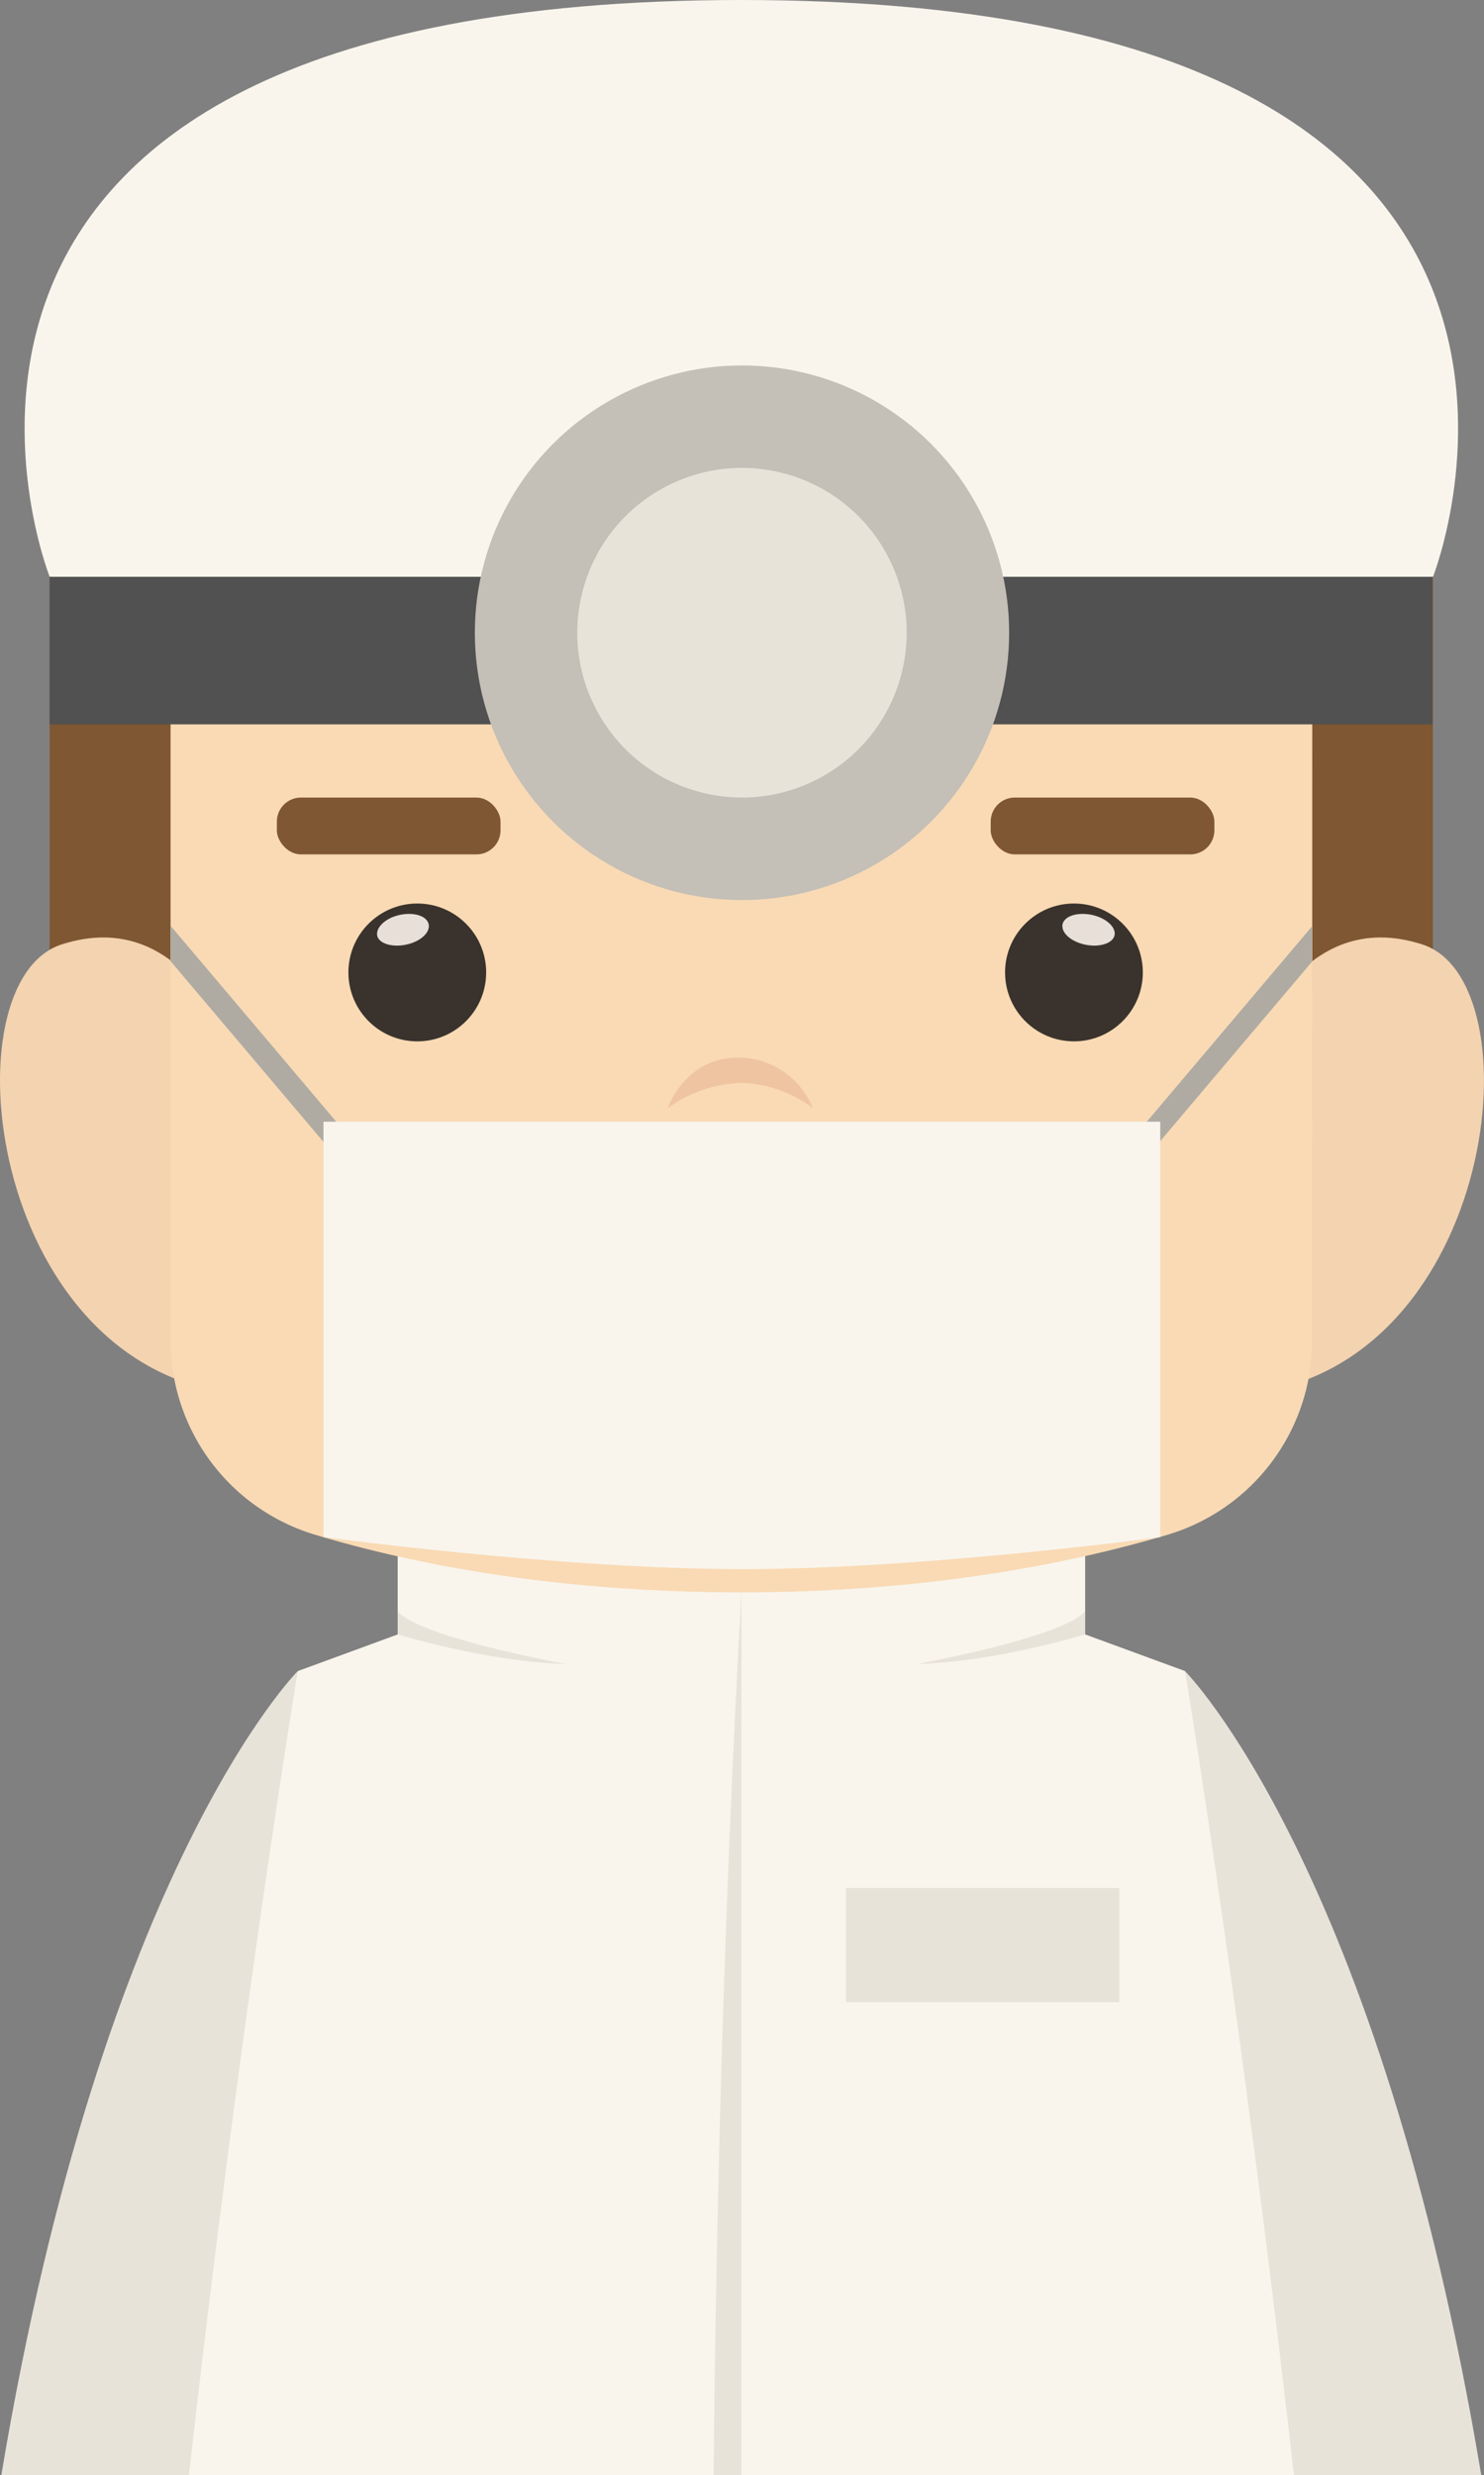 <svg xmlns="http://www.w3.org/2000/svg" viewBox="0 0 155.98 260"><rect x="0" y="0" width="155.98" height="260" fill="#808080" stroke="none"/><defs><style>.cls-1{fill:#e8e3d9;}.cls-2{fill:#f9f5ed;}.cls-3{fill:#7f5732;}.cls-4{fill:#f4d3b0;}.cls-5{fill:#f9dab4;}.cls-6{fill:#efc4a0;}.cls-7{fill:#3a332d;}.cls-8{fill:#e8dfd9;}.cls-9{fill:#afaba3;}.cls-10{fill:#515151;}.cls-11{fill:#c4bfb7;}</style></defs><title>资源 304</title><g id="图层_2" data-name="图层 2"><g id="Layer_1" data-name="Layer 1"><path class="cls-1" d="M22.16,260l9.14-84.46S10.83,196,.14,260Z"/><path class="cls-1" d="M124.55,175.54,133.69,260h22C145,196,124.55,175.54,124.55,175.54Z"/><path class="cls-2" d="M41.8,162.94v8.75l-10.5,3.85s-6,36.17-11.44,84.46H136c-5.46-48.29-11.44-84.46-11.44-84.46l-10.5-3.85v-8.75H77.93v0Z"/><path class="cls-1" d="M41.8,171.69s9.47,2.91,17.72,3.11c0,0-15.18-2.73-17.72-5.52Z"/><path class="cls-1" d="M114.05,171.69s-9.47,2.91-17.72,3.11c0,0,15.18-2.73,17.72-5.52Z"/><path class="cls-1" d="M77.93,260V167.27C76.12,199.68,75.28,231.19,75,260Z"/><rect class="cls-1" x="88.91" y="198.33" width="28.74" height="11.99"/><rect class="cls-3" x="5.22" y="60.59" width="145.39" height="44.65"/><path class="cls-4" d="M24.3,109.83s-5-14.76-17.83-10.62C-5.59,103.1-1.42,143,24.3,146.35Z"/><path class="cls-4" d="M131.68,109.83s5-14.76,17.82-10.62c12.07,3.89,7.89,43.83-17.82,47.14Z"/><path class="cls-5" d="M137.92,140.79a21.3,21.3,0,0,1-15.2,20.43c-10.13,3-25.19,6.05-44.79,6.05s-34.67-3-44.8-6.05a21.3,21.3,0,0,1-15.2-20.43V61.38h120Z"/><path class="cls-6" d="M77.81,111.1c-5.79-.14-7.63,5.31-7.63,5.31a13.87,13.87,0,0,1,7.62-2.65,12.84,12.84,0,0,1,7.63,2.65A8.43,8.43,0,0,0,77.81,111.1Z"/><circle class="cls-7" cx="43.86" cy="102.15" r="7.24"/><path class="cls-8" d="M45.06,97.1c.17.88-.91,1.84-2.42,2.14s-2.88-.16-3-1,.9-1.83,2.41-2.14S44.88,96.23,45.06,97.1Z"/><rect class="cls-3" x="29.1" y="83.78" width="23.51" height="5.97" rx="2.53"/><circle class="cls-7" cx="112.88" cy="102.15" r="7.24"/><path class="cls-8" d="M111.68,97.1c-.17.88.91,1.84,2.42,2.14s2.88-.16,3.05-1-.9-1.83-2.41-2.14S111.86,96.23,111.68,97.1Z"/><rect class="cls-3" x="104.13" y="83.78" width="23.51" height="5.97" rx="2.53"/><polygon class="cls-9" points="39.61 122.87 17.93 97.25 17.93 100.97 37.78 124.42 39.61 122.87"/><polygon class="cls-9" points="118.1 124.42 137.92 101 137.92 97.29 116.27 122.87 118.1 124.42"/><path class="cls-2" d="M34,161.46s24.89,3.37,44,3.37,43.95-3.36,43.95-3.36V117.83H34Z"/><path class="cls-2" d="M77.92,0h0C-18.75,0,5.22,60.59,5.22,60.59c26.74,3.35,72.7,3.17,72.7,3.17s46,.18,72.7-3.17C150.62,60.59,174.6,0,77.92,0Z"/><rect class="cls-10" x="5.22" y="60.59" width="145.34" height="15.5"/><circle class="cls-11" cx="77.99" cy="66.47" r="28.08"/><circle class="cls-1" cx="77.99" cy="66.47" r="17.31" transform="translate(-4.62 127.1) rotate(-76.72)"/></g></g></svg>